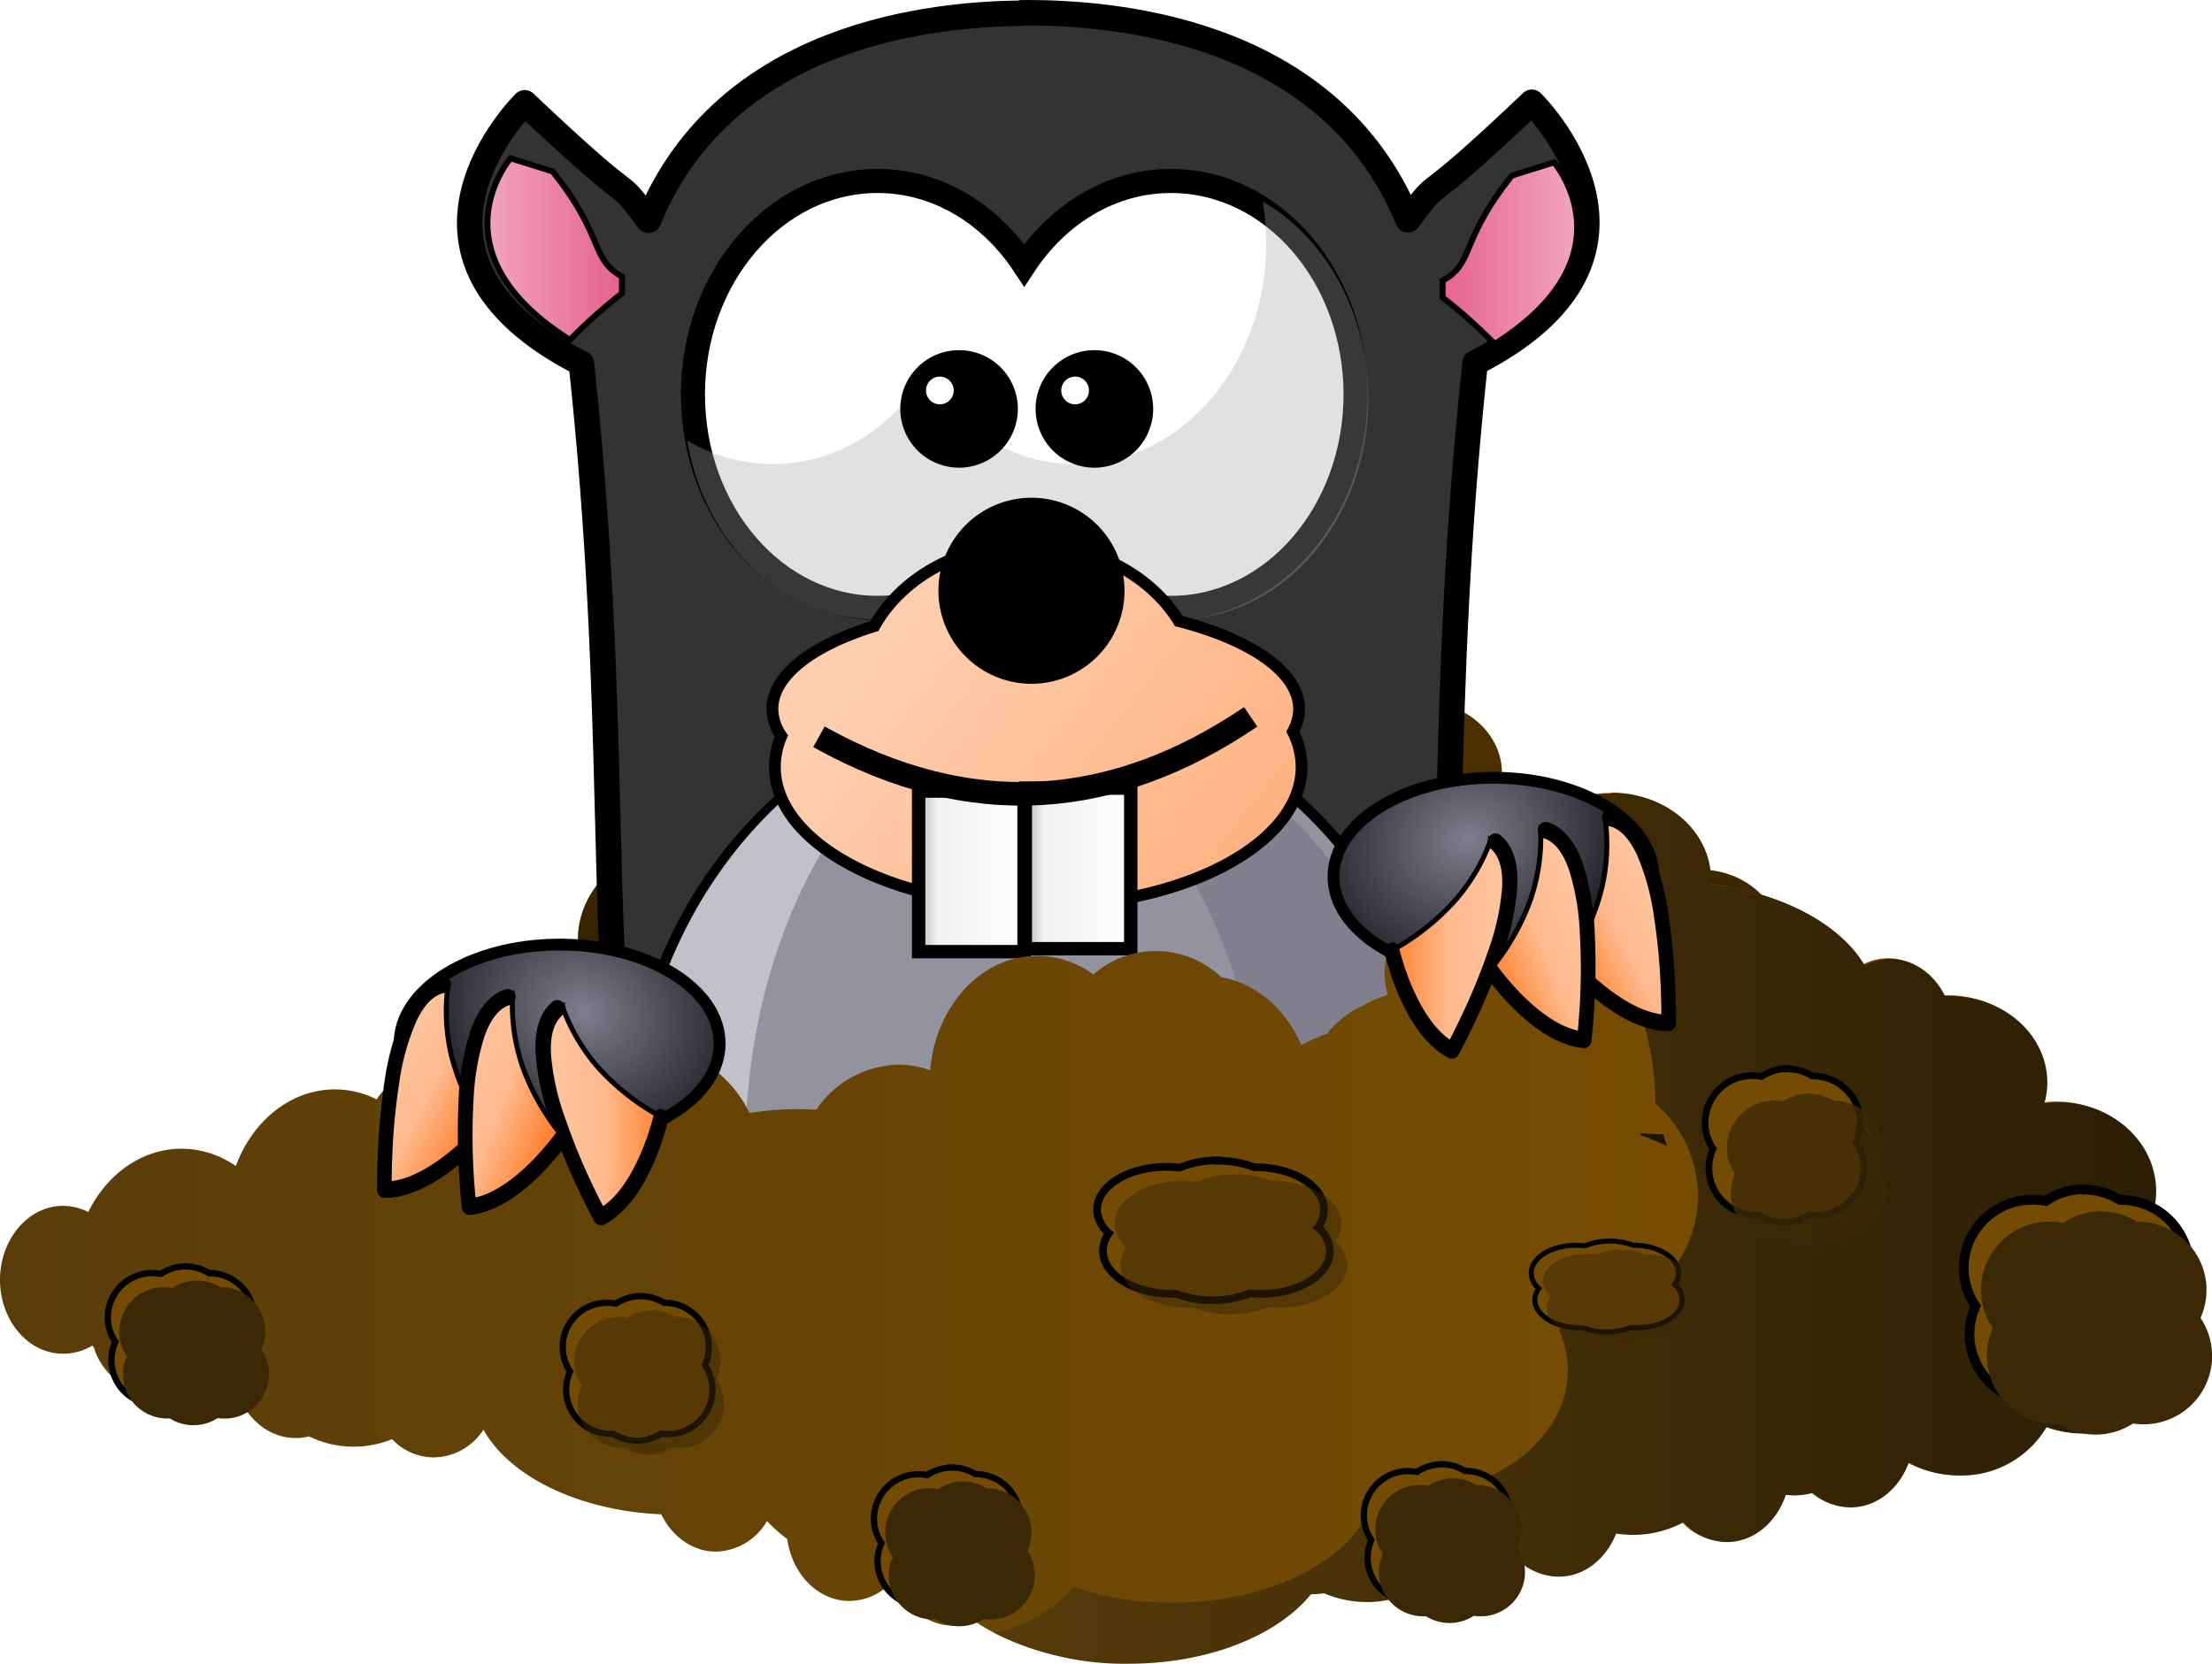 <svg xmlns="http://www.w3.org/2000/svg" xmlns:xlink="http://www.w3.org/1999/xlink" viewBox="0 0 375.18 282.22"><defs><linearGradient id="a" x1="467.34" y1="-410.84" x2="467.34" y2="-300.53" gradientTransform="matrix(1, 0, 0, -1, -288.72, -170.52)" gradientUnits="userSpaceOnUse"><stop offset="0"/><stop offset="1" stop-color="#4b3000"/></linearGradient><filter id="b" name="filter3232"><feGaussianBlur result="feGaussianBlur3234" stdDeviation="1.69"/></filter><linearGradient id="c" x1="350.31" y1="765.28" x2="368.29" y2="765.28" gradientTransform="matrix(1.34, 0, 0, -1.34, -388.56, 1071.02)" gradientUnits="userSpaceOnUse"><stop offset="0" stop-color="#f1aac2"/><stop offset="1" stop-color="#e5638f"/></linearGradient><linearGradient id="d" x1="185.05" y1="765.28" x2="203.02" y2="765.28" gradientTransform="translate(516.74 1071.73) rotate(180) scale(1.34)" xlink:href="#c"/><linearGradient id="e" x1="400.87" y1="702.76" x2="442.84" y2="670.05" gradientTransform="matrix(1.34, 0, 0, -1.34, -386.31, 1053)" gradientUnits="userSpaceOnUse"><stop offset="0" stop-color="#ffceae"/><stop offset="1" stop-color="#ffb280"/></linearGradient><linearGradient id="f" x1="404.1" y1="686.69" x2="419.69" y2="686.69" gradientTransform="matrix(1.34, 0, 0, -1.34, -388.56, 1070.26)" gradientUnits="userSpaceOnUse"><stop offset="0" stop-color="#8a8a8a"/><stop offset="0.29" stop-color="#f1f1f1"/><stop offset="1" stop-color="#fff"/></linearGradient><linearGradient id="g" x1="417.57" y1="687.06" x2="433.16" y2="687.06" xlink:href="#f"/><linearGradient id="h" x1="288.72" y1="-379.61" x2="659.88" y2="-379.61" gradientTransform="matrix(1, 0, 0, -1, -288.72, -170.52)" gradientUnits="userSpaceOnUse"><stop offset="0" stop-color="#593d09"/><stop offset="1" stop-color="#7f5200"/></linearGradient><linearGradient id="i" x1="454.99" y1="-381.78" x2="657.93" y2="-381.78" gradientTransform="matrix(1, 0, 0, -1, -286.35, -172.6)" gradientUnits="userSpaceOnUse"><stop offset="0" stop-color="#563b09"/><stop offset="1" stop-color="#291d04"/></linearGradient><radialGradient id="j" cx="101.68" cy="1080.59" r="28.14" gradientTransform="matrix(-0.31, 0.85, 1, 0.37, -950.08, -313.84)" gradientUnits="userSpaceOnUse"><stop offset="0" stop-color="#7e7e8d"/><stop offset="1" stop-color="#18181b"/></radialGradient><linearGradient id="k" x1="720.74" y1="436.96" x2="741" y2="436.96" gradientTransform="matrix(1, 0, 0, -1, -628.35, 626.37)" gradientUnits="userSpaceOnUse"><stop offset="0" stop-color="#ffc6a1"/><stop offset="0.5" stop-color="#ffba8d"/><stop offset="1" stop-color="#ff7f2c"/></linearGradient><linearGradient id="l" x1="781.39" y1="506.52" x2="801.65" y2="506.52" gradientTransform="matrix(0.89, 0.46, 0.46, -0.89, -862.17, 268.36)" xlink:href="#k"/><linearGradient id="m" x1="771.89" y1="490.11" x2="792.15" y2="490.11" gradientTransform="matrix(0.93, 0.37, 0.37, -0.93, -821.92, 350.26)" xlink:href="#k"/><radialGradient id="n" cx="185.67" cy="884.98" r="28.14" gradientTransform="matrix(0.31, 0.85, -1, 0.37, 1076.31, -342.14)" xlink:href="#j"/><linearGradient id="o" x1="498.74" y1="436.96" x2="519" y2="436.96" gradientTransform="translate(754.58 598.07) rotate(180)" xlink:href="#k"/><linearGradient id="p" x1="584.75" y1="403.49" x2="605.01" y2="403.49" gradientTransform="translate(988.4 240.06) rotate(152.35)" xlink:href="#k"/><linearGradient id="q" x1="566.09" y1="406.86" x2="586.35" y2="406.86" gradientTransform="translate(948.15 321.96) rotate(157.98)" xlink:href="#k"/></defs><title>mole_and_dirt</title><path d="M128.64,150.59a13,13,0,0,1,6.85,2h.17a13,13,0,0,1,13,12.35c0,.23,0,.45,0,.68a13,13,0,0,1-1.14,5.29,12.91,12.91,0,0,1,2.2,7.23c0,.23,0,.46,0,.68a13,13,0,0,1-13,12.35,13.43,13.43,0,0,1-2-.15,13.09,13.09,0,0,1-14,.13c-.25,0-.51,0-.77,0a13,13,0,0,1-13-13,12.91,12.91,0,0,1,1.15-5.31,12.83,12.83,0,0,1-2.21-7.21,13,13,0,0,1,13-13,13.36,13.36,0,0,1,2.55.25,12.94,12.94,0,0,1,7.26-2.21Z" transform="translate(0 -0.76)" style="fill:#734b02;stroke:#000;stroke-width:1.847px"/><path d="M241.06,119.79a14.77,14.77,0,0,0-8.81,2.81,15.15,15.15,0,0,0-6.5-1.44c-7.59,0-13.75,5.47-13.75,12.19a10.87,10.87,0,0,0,.69,3.78,12.41,12.41,0,0,0-1.47,1.78,19.47,19.47,0,0,0-12.44-4.25c-7.3,0-13.54,3.63-16,8.72a13.11,13.11,0,0,0-5.69-1.34,13.67,13.67,0,0,0-8.81,3.31,13.42,13.42,0,0,0-7.87-2.62,14.19,14.19,0,0,0-11,5.59,21.31,21.31,0,0,0-5.12-.59,19.91,19.91,0,0,0-11.38,3.4,19.72,19.72,0,0,0-15.9-7.56c-10.48,0-19,7.42-19,16.59a14.89,14.89,0,0,0,1.37,6.19,19.24,19.24,0,0,1-2.81-.81,18.24,18.24,0,0,1-16.34,10.62c-.29,0-.57,0-.85,0-1.55,9.41-10.39,16.63-21.09,16.63a22.68,22.68,0,0,1-5.06-.6c-1.44,2.77-4.5,5.09-8.5,6.57a18.13,18.13,0,0,1-9.72,5.53A13.06,13.06,0,0,0,40,205.35,13.3,13.3,0,0,0,47.47,203c1.07,4.34,4.48,7.5,8.53,7.5,4.9,0,8.88-4.66,8.88-10.41a12.12,12.12,0,0,0-.5-3.44,14.78,14.78,0,0,0,8.71-6,14.68,14.68,0,0,0,2.63,1c.17.28.36.56.56.84a7.22,7.22,0,0,0-.81,0c-4.9,0-8.84,4.63-8.84,10.37s3.94,10.41,8.84,10.41a8.49,8.49,0,0,0,7-3.94c3.65,6.57,13.34,11.38,25,11.91a8.79,8.79,0,0,0,7.72,5.25,8.51,8.51,0,0,0,7.15-4.31,21.78,21.78,0,0,0,2.88,2.56c.69,4.94,4.34,8.69,8.75,8.69a8.18,8.18,0,0,0,6.15-2.94l.25,0c1.34,3.76,4.5,6.41,8.19,6.41a7.75,7.75,0,0,0,3-.63c5.26,3.6,12.88,5.88,21.35,5.88,11.22,0,20.9-4,25.62-9.79.64,0,1.31-.07,1.94-.12a14.66,14.66,0,0,0,5.81,1.22A13.84,13.84,0,0,0,219,225.79c.34-.27.65-.54,1-.81a15.87,15.87,0,0,0,2.31.21,14.93,14.93,0,0,0,3.44-.4,8.76,8.76,0,0,0,7.72,5.22c3.58,0,6.66-2.49,8.06-6.07a15.1,15.1,0,0,0,9.5-1.59,8.18,8.18,0,0,0,6.06,2.78c3.77,0,7-2.74,8.28-6.62a10,10,0,0,0,1.1.06,11.44,11.44,0,0,0,2.75-.34,8,8,0,0,0,5.28,2c3.66,0,6.8-2.58,8.16-6.28a14.76,14.76,0,0,0,7.15,1.81A13.94,13.94,0,0,0,302,209a15.08,15.08,0,0,0,5.16.9c7.59,0,13.72-5.61,13.72-12.53a11.55,11.55,0,0,0-.25-2.37,11.69,11.69,0,0,0,1.65-6,12.16,12.16,0,0,0-5.37-9.91,11.73,11.73,0,0,0,.5-3.31c0-6.92-6.16-12.53-13.75-12.53a15.87,15.87,0,0,0-2,.15,11,11,0,0,0,.41-2.93c0-6.73-6.16-12.19-13.75-12.19-.22,0-.41,0-.63,0a8.74,8.74,0,0,0-7.72-5.19,7.65,7.65,0,0,0-3.59.91c-3.41-5.83-11.63-10.24-21.69-11.41,0-.22.06-.46.06-.69,0-6.72-6.15-12.15-13.75-12.15Zm34.63,45.37a11.67,11.67,0,0,0,2,3c-.76-.1-1.53-.18-2.31-.25a10.8,10.8,0,0,0,.28-2.56Zm-30.35,2.44c1,.09,2.08.14,3.13.16a10.68,10.68,0,0,0,.56,1.68,35,35,0,0,0-3.78-1.53l.09-.31Z" transform="translate(0 -0.76)" style="fill:url(#a)"/><path d="M131.93,154.75a13,13,0,0,1,6.85,2H139a13,13,0,0,1,13,12.35c0,.23,0,.45,0,.68a13,13,0,0,1-1.13,5.29,13,13,0,0,1,2.19,7.23c0,.23,0,.46,0,.68a13,13,0,0,1-13,12.35,13.43,13.43,0,0,1-2-.15,13.09,13.09,0,0,1-14.05.13c-.25,0-.51,0-.77,0a13,13,0,0,1-13-13,12.91,12.91,0,0,1,1.15-5.31,12.83,12.83,0,0,1-2.21-7.21,13,13,0,0,1,13.05-13,13.47,13.47,0,0,1,2.56.25,12.88,12.88,0,0,1,7.25-2.21Z" transform="translate(0 -0.76)" style="fill:#3b2906"/><path d="M174.09,2.93c-.24,0-.57,0-.84,0V3c-14.62.17-50.18,3.26-63.26,35.13-6.52-8.66,0,0-21-19.93,0,0-26.38,25.84,9.61,44.2,12.51,116-13,160.56,61,159,4.22-.09,8.85,0,13.64.09h.13l2.18,0v-.09c4.81-.11,9.43-.17,13.65-.08,74,1.59,48.53-43,61-159,36-18.36,9.62-44.21,9.62-44.21-21,20-14.52,11.28-21,19.94C225.3,5.16,187.7,2.92,174.09,2.92Z" transform="translate(0 -0.76)" style="fill:#333;stroke:#000;stroke-linecap:round;stroke-linejoin:round;stroke-width:4.325px"/><path d="M245.77,196.17c0,42.53-31.2,77-69.69,77s-69.68-34.47-69.68-77,31.2-77,69.68-77S245.77,153.64,245.77,196.17Z" transform="translate(0 -0.76)" style="fill:#93939f;stroke:#000;stroke-linecap:round;stroke-linejoin:round;stroke-width:1.845px"/><path d="M175.05,120.06c37.42,1.33,67.41,35.26,67.41,76.95,0,39.34-26.69,71.75-61.16,76.4,24-6.72,42.23-38.12,42.23-75.86,0-41-21.4-74.46-48.48-77Z" transform="translate(0 -0.76)" style="fill:#7f7f8d"/><path d="M174.86,118.92c-37.42,1.33-67.41,35.26-67.41,77,0,39.34,26.69,71.75,61.16,76.4-24.05-6.72-42.23-38.12-42.23-75.86,0-40.95,21.4-74.46,48.48-77Z" transform="translate(0 -0.76)" style="fill:#c1c1c8"/><path d="M148.84,31.46c-17.28,0-31.31,16.22-31.31,36.21s14,36.21,31.31,36.21c10.15,0,19.16-5.61,24.88-14.29,5.71,8.69,14.74,14.29,24.9,14.29,17.27,0,31.3-16.22,31.3-36.21s-14-36.21-31.3-36.21c-10.16,0-19.19,5.61-24.9,14.29C168,37.07,159,31.46,148.84,31.46Z" transform="translate(0 -0.76)" style="fill:#fff;stroke:#000;stroke-linecap:round;stroke-width:4.083px"/><g style="opacity:0.337;isolation:isolate;filter:url(#b)"><path d="M214.19,35a43.74,43.74,0,0,1,.57,7.11c0,20.64-14.47,37.38-32.3,37.38-10.5,0-19.85-5.78-25.76-14.75-5.9,9-15.18,14.75-25.66,14.75a28.72,28.72,0,0,1-14.49-4c2.88,17.25,16,30.31,31.74,30.31,10.49,0,19.8-5.83,25.71-14.79,5.91,9,15.22,14.79,25.71,14.79,17.84,0,32.35-16.78,32.35-37.42,0-14.63-7.28-27.28-17.87-33.43Z" transform="translate(0 -0.76)" style="fill:#a5a5a5"/></g><path d="M171.74,70.12a9.07,9.07,0,1,1-9.07-9.06A9.06,9.06,0,0,1,171.74,70.12Z" transform="translate(0 -0.76)" style="stroke:#000;stroke-linecap:round;stroke-width:1.795px"/><path d="M161.76,67a2.35,2.35,0,1,1-2.36-2.35A2.36,2.36,0,0,1,161.76,67Z" transform="translate(0 -0.76)" style="fill:#fff"/><path d="M194.69,70.12a9.07,9.07,0,1,1-9.06-9.06A9.06,9.06,0,0,1,194.69,70.12Z" transform="translate(0 -0.76)" style="stroke:#000;stroke-linecap:round;stroke-width:1.795px"/><path d="M184.7,67a2.35,2.35,0,1,1-2.34-2.35A2.35,2.35,0,0,1,184.7,67Z" transform="translate(0 -0.76)" style="fill:#fff"/><path d="M86.59,27.61S72.94,43.42,96.66,58.42a84.9,84.9,0,0,1,8.83-7.89V47.67c-5.42-3-2.92-6.83-11.77-17.83Z" transform="translate(0 -0.76)" style="stroke:#000;fill:url(#c)"/><path d="M263.59,28.31s13.64,15.82-10.07,30.81a85,85,0,0,0-8.84-7.89V48.37c5.43-2.95,2.92-6.83,11.77-17.83Z" transform="translate(0 -0.76)" style="stroke:#000;fill:url(#d)"/><path d="M166,122.31c37.43,1.33,67.42,35.26,67.42,76.95,0,39.34-26.7,71.76-61.16,76.4,24.05-6.71,42.23-38.12,42.23-75.86,0-41-21.41-74.45-48.49-77Z" transform="translate(0 -0.76)" style="fill:#7f7f8d"/><path d="M174.38,93.08c-11.55,0-21.5,5.7-26.07,13.89-10.53,3.26-17.3,8.36-17.3,14.08a8.27,8.27,0,0,0,1.52,4.58,13.15,13.15,0,0,0-1.1,5.25c0,13.05,20,23.61,44.67,23.61s44.66-10.56,44.66-23.61a13.36,13.36,0,0,0-1.47-6,7.93,7.93,0,0,0,1.05-3.82c0-6.26-8.12-11.77-20.4-14.94C195.18,98.37,185.52,93.08,174.38,93.08Z" transform="translate(0 -0.76)" style="stroke:#000;stroke-width:2px;fill:url(#e)"/><path d="M190.73,101A15.78,15.78,0,1,1,175,85.2,15.77,15.77,0,0,1,190.73,101Z" transform="translate(0 -0.76)"/><rect x="155.81" y="134.2" width="17.88" height="27.24" style="stroke:#000;stroke-width:2.267px;fill:url(#f)"/><rect x="173.91" y="133.7" width="17.88" height="27.24" style="stroke:#000;stroke-width:2.267px;fill:url(#g)"/><path d="M138.9,125.75c26,14.5,50.27,12.16,73.23-3.38" transform="translate(0 -0.76)" style="fill:none;stroke:#000;stroke-width:4px"/><path d="M273.22,135.29a17.84,17.84,0,0,0-10.63,3.4,18.25,18.25,0,0,0-7.84-1.75c-9.15,0-16.56,6.59-16.56,14.69a13.11,13.11,0,0,0,.81,4.56,13.69,13.69,0,0,0-4.16,9.69,13.12,13.12,0,0,0,.54,3.66,17,17,0,0,0-4.13,1.78,16.2,16.2,0,0,0-6.16,4.78v0a38.72,38.72,0,0,0-4.37,1.94c-2.62-6.06-7.62-10.46-13.56-11.5a16.14,16.14,0,0,0-21.72-.47,16.19,16.19,0,0,0-9.5-3.16c-9.51,0-17.3,8.54-18.16,19.41a16,16,0,0,0-5.34-.94,17.29,17.29,0,0,0-14,7.63c-.93,0-1.87-.1-2.81-.1a54.42,54.42,0,0,0-8.5.66c-3.16-6.4-9.06-10.72-15.82-10.72-7.67,0-14.23,5.55-16.93,13.41-2.87-7.4-9.21-12.56-16.6-12.56a17.25,17.25,0,0,0-13.9,7.56,15.84,15.84,0,0,0-7.07-1.69c-7.53,0-14,5.36-16.81,13a16.18,16.18,0,0,0-9.19-2.94c-6.77,0-12.69,4.33-15.84,10.75a9.5,9.5,0,0,0-4.31-1.06C4.78,205.35,0,211,0,217.88s4.78,12.53,10.69,12.53a9.57,9.57,0,0,0,5-1.4c.06.11.15.2.22.31A11.2,11.2,0,0,0,24.22,237a15.78,15.78,0,0,0,15.62-1.35c1.29,5.23,5.41,9.06,10.29,9.06a9.13,9.13,0,0,0,2.28-.28,17.25,17.25,0,0,0,14.09.47A9.8,9.8,0,0,0,73.59,248,10.2,10.2,0,0,0,82,243.29c4.4,7.92,16.11,13.74,30.16,14.37,1.84,3.77,5.3,6.32,9.28,6.32a10.28,10.28,0,0,0,8.65-5.19,25,25,0,0,0,3.44,3.06c.83,6,5.24,10.5,10.56,10.5a9.89,9.89,0,0,0,7.44-3.53l.28,0c1.61,4.53,5.42,7.72,9.88,7.72a9.38,9.38,0,0,0,3.65-.75c6.34,4.34,15.52,7.06,25.72,7.06,13.53,0,25.22-4.79,30.91-11.78.77,0,1.55-.09,2.31-.16a17.75,17.75,0,0,0,7,1.47,16.64,16.64,0,0,0,15.31-9.34c.42-.32.81-.63,1.19-1a16.71,16.71,0,0,0,6.94-.25c1.84,3.77,5.31,6.31,9.28,6.31,4.32,0,8-3,9.72-7.31a18.88,18.88,0,0,0,2.84.22,18.16,18.16,0,0,0,8.63-2.16,9.86,9.86,0,0,0,7.31,3.38c4.54,0,8.42-3.33,10-8,.45,0,.89.09,1.34.09a12.78,12.78,0,0,0,3.28-.44,9.65,9.65,0,0,0,6.38,2.47c4.41,0,8.21-3.13,9.84-7.59a17.8,17.8,0,0,0,8.63,2.19,16.78,16.78,0,0,0,14.75-8.22,18.11,18.11,0,0,0,6.22,1.09c9.15,0,16.56-6.75,16.56-15.09a13.73,13.73,0,0,0-.31-2.88,14,14,0,0,0,2-7.18,14.64,14.64,0,0,0-6.47-11.94,14,14,0,0,0,.59-4c0-8.34-7.44-15.1-16.59-15.1a18.63,18.63,0,0,0-2.38.19,12.92,12.92,0,0,0,.5-3.53c0-8.11-7.41-14.69-16.56-14.69l-.78,0c-1.85-3.75-5.32-6.28-9.28-6.28a9.3,9.3,0,0,0-4.35,1.1c-4.1-7-14-12.34-26.12-13.75,0-.27.06-.54.06-.82,0-8.1-7.41-14.65-16.56-14.65ZM314.94,190a14.43,14.43,0,0,0,2.47,3.62c-.92-.12-1.87-.21-2.82-.28a12.68,12.68,0,0,0,.35-3.09Zm-36.56,3c1.22.11,2.48.17,3.75.19a13.08,13.08,0,0,0,.68,2,41.69,41.69,0,0,0-4.56-1.84C278.29,193.19,278.34,193.07,278.38,192.94Z" transform="translate(0 -0.76)" style="fill:url(#h)"/><path d="M273.64,135.39a17.79,17.79,0,0,0-10.62,3.4,18.15,18.15,0,0,0-11.88-1.28,103.57,103.57,0,0,1,8.22,6.94c11.3,1.24,20.06,10.26,20.06,21.22a20.44,20.44,0,0,1-1.18,6.84A49.45,49.45,0,0,1,280.77,188V188A20.71,20.71,0,0,1,288,203.64c0,11.7-10,21.23-22.41,21.4-.38.44-.77.88-1.16,1.31a16.6,16.6,0,0,1,1.5,6.85c0,11.81-12.82,21.37-28.65,21.37a38,38,0,0,1-4.16-.22c-2.43,10.35-16.84,18.29-34.25,18.29A52,52,0,0,1,182.11,270a24.4,24.4,0,0,1-13.47,7.72A48.51,48.51,0,0,0,191.45,283c13.53,0,25.22-4.79,30.91-11.78.78,0,1.55-.09,2.31-.16a17.75,17.75,0,0,0,7,1.47A16.65,16.65,0,0,0,247,263.17c.41-.32.8-.64,1.18-1a16.71,16.71,0,0,0,6.94-.25c1.85,3.77,5.31,6.31,9.28,6.31,4.32,0,8-3,9.72-7.31a19,19,0,0,0,2.85.22,18.09,18.09,0,0,0,8.62-2.16,9.86,9.86,0,0,0,7.31,3.38c4.54,0,8.42-3.33,10-8,.45,0,.89.09,1.35.09a12.84,12.84,0,0,0,3.28-.44,9.6,9.6,0,0,0,6.37,2.47c4.41,0,8.21-3.13,9.85-7.59a17.76,17.76,0,0,0,8.62,2.18,16.78,16.78,0,0,0,14.75-8.21,18.19,18.19,0,0,0,6.22,1.09c9.15,0,16.56-6.76,16.56-15.09a13.73,13.73,0,0,0-.31-2.88,14,14,0,0,0,2-7.19,14.61,14.61,0,0,0-6.47-11.93,14,14,0,0,0,.59-4c0-8.34-7.44-15.1-16.59-15.1a18.33,18.33,0,0,0-2.37.19,13,13,0,0,0,.5-3.53c0-8.11-7.41-14.69-16.57-14.69l-.78,0c-1.85-3.75-5.32-6.28-9.28-6.28a9.37,9.37,0,0,0-4.34,1.09c-4.11-7-14-12.33-26.13-13.75,0-.27.06-.53.06-.81,0-8.1-7.41-14.65-16.56-14.65Zm41.72,54.68a14.57,14.57,0,0,0,2.47,3.63c-.92-.12-1.87-.21-2.81-.28a13.27,13.27,0,0,0,.34-3.1Z" transform="translate(0 -0.76)" style="fill:url(#i)"/><path d="M161.42,249.7a7.5,7.5,0,0,1,4,1.13h.1A7.52,7.52,0,0,1,173,258c0,.13,0,.26,0,.39a7.63,7.63,0,0,1-.65,3.06,7.43,7.43,0,0,1,1.26,4.17c0,.13,0,.26,0,.39a7.52,7.52,0,0,1-7.52,7.13,7.36,7.36,0,0,1-1.16-.09,7.56,7.56,0,0,1-8.11.08h-.45a7.53,7.53,0,0,1-7.53-7.52,7.44,7.44,0,0,1,.67-3.06,7.39,7.39,0,0,1-1.28-4.17,7.53,7.53,0,0,1,7.53-7.52,7.21,7.21,0,0,1,1.48.15,7.43,7.43,0,0,1,4.19-1.28Z" transform="translate(0 -0.76)" style="fill:#734b02;stroke:#000;stroke-width:1.066px"/><path d="M163.32,252.1a7.5,7.5,0,0,1,4,1.13h.1a7.52,7.52,0,0,1,7.52,7.13c0,.13,0,.26,0,.39a7.63,7.63,0,0,1-.65,3.06A7.43,7.43,0,0,1,175.5,268c0,.13,0,.26,0,.39A7.52,7.52,0,0,1,168,275.5a7.36,7.36,0,0,1-1.16-.09,7.51,7.51,0,0,1-8.11.08h-.45a7.53,7.53,0,0,1-7.53-7.52,7.44,7.44,0,0,1,.67-3.06,7.39,7.39,0,0,1-1.28-4.17,7.53,7.53,0,0,1,7.53-7.52,7.21,7.21,0,0,1,1.48.15,7.43,7.43,0,0,1,4.19-1.28Z" transform="translate(0 -0.76)" style="fill:#3b2906"/><path d="M244.52,249.16a7.5,7.5,0,0,1,3.95,1.13h.1a7.52,7.52,0,0,1,7.52,7.13c0,.13,0,.26,0,.39a7.54,7.54,0,0,1-.65,3.05A7.49,7.49,0,0,1,256.7,265c0,.13,0,.26,0,.39a7.52,7.52,0,0,1-7.52,7.13,7.36,7.36,0,0,1-1.16-.09,7.56,7.56,0,0,1-8.11.08h-.45A7.49,7.49,0,0,1,232.6,262a7.41,7.41,0,0,1-1.28-4.16,7.53,7.53,0,0,1,7.53-7.52,8,8,0,0,1,1.48.14,7.5,7.5,0,0,1,4.19-1.27Z" transform="translate(0 -0.76)" style="fill:#734b02;stroke:#000;stroke-width:1.066px"/><path d="M246.42,251.56a7.5,7.5,0,0,1,4,1.13h.1a7.52,7.52,0,0,1,7.52,7.13c0,.13,0,.26,0,.39a7.54,7.54,0,0,1-.65,3.05,7.49,7.49,0,0,1,1.26,4.18c0,.13,0,.26,0,.39a7.52,7.52,0,0,1-7.52,7.13,7.36,7.36,0,0,1-1.16-.09,7.56,7.56,0,0,1-8.11.08h-.45a7.49,7.49,0,0,1-6.86-10.59,7.34,7.34,0,0,1-1.28-4.16,7.53,7.53,0,0,1,7.53-7.52,8,8,0,0,1,1.48.14,7.5,7.5,0,0,1,4.19-1.27Z" transform="translate(0 -0.76)" style="fill:#3b2906"/><path d="M353.45,202.57a11.53,11.53,0,0,1,6.1,1.75h.16a11.61,11.61,0,0,1,11.6,11c0,.2,0,.4,0,.6a11.56,11.56,0,0,1-1,4.71,11.56,11.56,0,0,1,1.95,6.44c0,.2,0,.41,0,.6a11.61,11.61,0,0,1-11.6,11,11.82,11.82,0,0,1-1.8-.14,11.66,11.66,0,0,1-12.51.12l-.69,0a11.59,11.59,0,0,1-10.59-16.34,11.41,11.41,0,0,1-2-6.42,11.61,11.61,0,0,1,11.62-11.6,11.45,11.45,0,0,1,2.28.22,11.56,11.56,0,0,1,6.46-2Z" transform="translate(0 -0.76)" style="fill:#734b02;stroke:#000;stroke-width:1.645px"/><path d="M356.38,206.27a11.53,11.53,0,0,1,6.1,1.75h.16a11.61,11.61,0,0,1,11.6,11c0,.2,0,.4,0,.6a11.65,11.65,0,0,1-1,4.72,11.54,11.54,0,0,1,1.95,6.44c0,.2,0,.4,0,.6a11.61,11.61,0,0,1-11.6,11,11.92,11.92,0,0,1-1.8-.14,11.61,11.61,0,0,1-12.51.12c-.23,0-.45,0-.68,0A11.61,11.61,0,0,1,337,230.78a11.32,11.32,0,0,1,1-4.73,11.45,11.45,0,0,1-2-6.43A11.61,11.61,0,0,1,347.64,208a11.37,11.37,0,0,1,2.28.23,11.49,11.49,0,0,1,6.46-2Z" transform="translate(0 -0.76)" style="fill:#3b2906"/><path d="M303.21,182.1a7.89,7.89,0,0,1,4.19,1.2h.11a8,8,0,0,1,8,7.56c0,.14,0,.27,0,.41a7.94,7.94,0,0,1-.69,3.24,7.93,7.93,0,0,1,1.34,4.43c0,.14,0,.28,0,.41a8,8,0,0,1-8,7.56,8.32,8.32,0,0,1-1.24-.09,8,8,0,0,1-8.6.08h-.47a8,8,0,0,1-8-8,7.84,7.84,0,0,1,.71-3.25,7.9,7.9,0,0,1-1.35-4.42,8,8,0,0,1,8-8,8.12,8.12,0,0,1,1.57.15,7.94,7.94,0,0,1,4.44-1.35Z" transform="translate(0 -0.76)" style="fill:#734b02;stroke:#000;stroke-width:1.131px"/><path d="M306.9,186.32a8,8,0,0,1,4.19,1.2h.11a8,8,0,0,1,8,7.56c0,.14,0,.28,0,.41a7.94,7.94,0,0,1-.69,3.24,7.93,7.93,0,0,1,1.34,4.43c0,.14,0,.28,0,.41a8,8,0,0,1-8,7.57,8.52,8.52,0,0,1-1.24-.1,8,8,0,0,1-8.6.08l-.47,0a8,8,0,0,1-7.28-11.23,7.85,7.85,0,0,1-1.35-4.42,8,8,0,0,1,8-8,8.12,8.12,0,0,1,1.57.15,7.94,7.94,0,0,1,4.44-1.35Z" transform="translate(0 -0.76)" style="fill:#3b2906;opacity:0.802;isolation:isolate"/><path d="M31.49,215.61a7.5,7.5,0,0,1,3.95,1.13h.1a7.52,7.52,0,0,1,7.52,7.13c0,.13,0,.26,0,.39a7.54,7.54,0,0,1-.65,3.05,7.49,7.49,0,0,1,1.26,4.18c0,.13,0,.26,0,.39A7.52,7.52,0,0,1,36.15,239a7.36,7.36,0,0,1-1.16-.09,7.56,7.56,0,0,1-8.11.08h-.45a7.49,7.49,0,0,1-6.86-10.59,7.34,7.34,0,0,1-1.28-4.16,7.53,7.53,0,0,1,7.53-7.52,8,8,0,0,1,1.48.14,7.5,7.5,0,0,1,4.19-1.27Z" transform="translate(0 -0.76)" style="fill:#734b02;stroke:#000;stroke-width:1.066px"/><path d="M33.39,218a7.5,7.5,0,0,1,4,1.13h.1A7.52,7.52,0,0,1,45,226.27c0,.13,0,.26,0,.39a7.47,7.47,0,0,1-.66,3.06,7.36,7.36,0,0,1,1.27,4.17c0,.13,0,.26,0,.39a7.52,7.52,0,0,1-7.52,7.13,7.36,7.36,0,0,1-1.16-.09,7.56,7.56,0,0,1-8.11.08h-.45a7.53,7.53,0,0,1-7.53-7.52,7.44,7.44,0,0,1,.67-3.06,7.39,7.39,0,0,1-1.28-4.17,7.53,7.53,0,0,1,7.53-7.52,7.21,7.21,0,0,1,1.48.15A7.43,7.43,0,0,1,33.39,218Z" transform="translate(0 -0.76)" style="fill:#3b2906"/><path d="M108.65,220.64a7.5,7.5,0,0,1,3.95,1.13h.1a7.52,7.52,0,0,1,7.52,7.13c0,.13,0,.26,0,.39a7.63,7.63,0,0,1-.65,3.06,7.43,7.43,0,0,1,1.26,4.17c0,.13,0,.26,0,.39a7.52,7.52,0,0,1-7.52,7.13,7.36,7.36,0,0,1-1.16-.09A7.51,7.51,0,0,1,104,244h-.45a7.53,7.53,0,0,1-7.53-7.52,7.44,7.44,0,0,1,.67-3.06A7.5,7.5,0,0,1,103,221.77a7.21,7.21,0,0,1,1.48.15,7.43,7.43,0,0,1,4.19-1.28Z" transform="translate(0 -0.76)" style="fill:#734b02;stroke:#000;stroke-width:1.066px"/><path d="M110.55,223a7.5,7.5,0,0,1,4,1.13h.1a7.52,7.52,0,0,1,7.52,7.13c0,.13,0,.26,0,.39a7.63,7.63,0,0,1-.65,3.06,7.43,7.43,0,0,1,1.26,4.17c0,.13,0,.26,0,.39a7.52,7.52,0,0,1-7.52,7.13,7.36,7.36,0,0,1-1.16-.09,7.51,7.51,0,0,1-8.11.08h-.45A7.53,7.53,0,0,1,98,238.92a7.44,7.44,0,0,1,.67-3.06,7.45,7.45,0,0,1-1.28-4.17,7.53,7.53,0,0,1,7.53-7.52,7.21,7.21,0,0,1,1.48.15,7.43,7.43,0,0,1,4.19-1.28Z" transform="translate(0 -0.76)" style="fill:#3b2906;fill-opacity:0.507"/><path d="M273,211.3a11.25,11.25,0,0,1,4,.71h.1c4.06,0,7.38,2,7.59,4.48v.24a3.37,3.37,0,0,1-.66,1.92,3.59,3.59,0,0,1,1.27,2.62,1.92,1.92,0,0,1,0,.24c-.2,2.49-3.52,4.47-7.58,4.47-.4,0-.79,0-1.17,0a11.75,11.75,0,0,1-8.18,0h-.45c-4.19,0-7.59-2.11-7.59-4.71a3.32,3.32,0,0,1,.67-1.93,3.56,3.56,0,0,1-1.29-2.61c0-2.6,3.41-4.72,7.6-4.72a12.16,12.16,0,0,1,1.49.1,10.87,10.87,0,0,1,4.22-.81Z" transform="translate(0 -0.76)" style="fill:#734b02;stroke:#000;stroke-width:0.848px"/><path d="M275,212.81a11.08,11.08,0,0,1,4,.71h.1c4.06,0,7.38,2,7.58,4.47a2.09,2.09,0,0,1,0,.25,3.25,3.25,0,0,1-.66,1.91,3.59,3.59,0,0,1,1.28,2.62V223c-.21,2.49-3.53,4.47-7.58,4.47a11.37,11.37,0,0,1-1.18-.06,11.58,11.58,0,0,1-8.17,0h-.45c-4.19,0-7.59-2.11-7.59-4.72a3.24,3.24,0,0,1,.67-1.92,3.58,3.58,0,0,1-1.29-2.61c0-2.61,3.4-4.72,7.59-4.72a12,12,0,0,1,1.49.09,11.13,11.13,0,0,1,4.22-.8Z" transform="translate(0 -0.76)" style="fill:#3b2906;fill-opacity:0.507"/><path d="M81.75,181.15a11.34,11.34,0,0,1,4,.71h.1c4,0,7.37,2,7.58,4.48v.24a3.3,3.3,0,0,1-.66,1.92A3.56,3.56,0,0,1,94,191.11a2.08,2.08,0,0,1,0,.25c-.2,2.49-3.52,4.47-7.58,4.47-.4,0-.79,0-1.17-.05a11.2,11.2,0,0,1-4.15.76,11.09,11.09,0,0,1-4-.72h-.45c-4.18,0-7.59-2.11-7.59-4.72a3.31,3.31,0,0,1,.67-1.92,3.57,3.57,0,0,1-1.28-2.61c0-2.61,3.4-4.72,7.59-4.72a12,12,0,0,1,1.49.09,11.1,11.1,0,0,1,4.22-.8Z" transform="translate(0 -0.76)" style="fill:#734b02;stroke:#000;stroke-width:0.848px"/><path d="M83.66,182.66a11.08,11.08,0,0,1,4,.71h.1c4.06,0,7.38,2,7.58,4.47a2.08,2.08,0,0,1,0,.25,3.25,3.25,0,0,1-.66,1.91A3.59,3.59,0,0,1,96,192.62a1.92,1.92,0,0,1,0,.24c-.2,2.5-3.53,4.48-7.58,4.48a11.51,11.51,0,0,1-1.18-.06,11.58,11.58,0,0,1-8.17.05h-.45c-4.19,0-7.59-2.11-7.59-4.72a3.22,3.22,0,0,1,.67-1.92,3.58,3.58,0,0,1-1.29-2.61c0-2.61,3.41-4.72,7.59-4.72a12,12,0,0,1,1.49.09,11,11,0,0,1,4.22-.8Z" transform="translate(0 -0.76)" style="fill:#3b2906;fill-opacity:0.507"/><path d="M206.58,197.67a17.13,17.13,0,0,1,6.14,1.1h.16c6.25,0,11.37,3,11.68,6.89,0,.12,0,.25,0,.37a5,5,0,0,1-1,2.95,5.52,5.52,0,0,1,2,4c0,.13,0,.25,0,.38-.32,3.84-5.43,6.89-11.68,6.89a17.83,17.83,0,0,1-1.81-.09,18,18,0,0,1-12.6.08h-.69c-6.45,0-11.7-3.26-11.7-7.27a5,5,0,0,1,1-3,5.53,5.53,0,0,1-2-4c0-4,5.25-7.26,11.7-7.26a17.33,17.33,0,0,1,2.3.14,16.92,16.92,0,0,1,6.5-1.24Z" transform="translate(0 -0.76)" style="fill:#734b02;stroke:#000;stroke-width:1.306px"/><path d="M209.53,200a17.09,17.09,0,0,1,6.14,1.1h.16c6.25,0,11.37,3,11.68,6.89,0,.12,0,.25,0,.37a5,5,0,0,1-1,3,5.52,5.52,0,0,1,2,4c0,.13,0,.25,0,.38-.31,3.84-5.43,6.89-11.68,6.89a17.83,17.83,0,0,1-1.81-.09,18,18,0,0,1-12.6.08h-.69c-6.45,0-11.7-3.26-11.7-7.27a5,5,0,0,1,1-3,5.53,5.53,0,0,1-2-4c0-4,5.25-7.26,11.7-7.26a17.33,17.33,0,0,1,2.3.14,16.92,16.92,0,0,1,6.5-1.24Z" transform="translate(0 -0.76)" style="fill:#3b2906;fill-opacity:0.507"/><path d="M122.06,177.77c0,9.27-12.15,16.78-27.14,16.78S67.78,187,67.78,177.77,79.93,161,94.92,161,122.06,168.51,122.06,177.77Z" transform="translate(0 -0.76)" style="stroke:#000;stroke-linecap:round;stroke-linejoin:round;stroke-width:2px;fill:url(#j)"/><path d="M101.59,182a40.3,40.3,0,0,0,10.58,8.25s-3,13.34-10.26,17c0,0-15-28.88-6.5-35.66A32.43,32.43,0,0,0,101.59,182Z" transform="translate(0 -0.76)" style="stroke:#000;stroke-width:0.839px;fill:url(#k)"/><path d="M95.32,171.26a1,1,0,0,1-.09,1.32h0c-1.71,1.36-2.33,3.78-2.2,6.94h0a40.88,40.88,0,0,0,2.29,10.64h0A105.81,105.81,0,0,0,100,201.71h0c.91,1.91,1.67,3.4,2.13,4.27h0c4.66-2.85,7.52-10.32,8.61-14h0c.39-1.28.56-2.07.56-2.07h0a.74.74,0,0,1,1-.54h0a1.13,1.13,0,0,1,.64,1.24h0c-.06.06-2.94,13.54-10.66,17.52h0a.9.9,0,0,1-1.15-.47h0a119,119,0,0,1-7.48-17.07h0a43.29,43.29,0,0,1-2.4-11.24h0c-.16-3.46.54-6.57,2.79-8.37h0a.85.85,0,0,1,.25-.13h0a.93.93,0,0,1,1,.41Z" transform="translate(0 -0.76)" style="stroke:#000;stroke-width:0.839px"/><path d="M76.63,180.08a40.21,40.21,0,0,0,5.55,12.21s-8.85,10.42-17,10.28c0,0,.12-32.54,10.8-34.6A32.43,32.43,0,0,0,76.63,180.08Z" transform="translate(0 -0.76)" style="stroke:#000;stroke-width:0.839px;fill:url(#l)"/><path d="M76.06,167.64a1,1,0,0,1-.69,1.13h0c-2.14.41-3.82,2.26-5.17,5.13h0a40.86,40.86,0,0,0-2.9,10.48h0a107.28,107.28,0,0,0-1.18,12.43h0c-.09,2.1-.1,3.78-.1,4.77h0c5.45-.37,11.45-5.65,14.12-8.41h0c.94-.95,1.47-1.57,1.47-1.58h0a.73.73,0,0,1,1.16,0h0a1.13,1.13,0,0,1,0,1.39h0c-.09,0-8.89,10.63-17.58,10.57h0a.9.9,0,0,1-.8-.95h0A118.94,118.94,0,0,1,65.68,184h0A43.15,43.15,0,0,1,68.77,173h0c1.47-3.14,3.53-5.57,6.35-6.12h0a.7.7,0,0,1,.29,0h0a.89.89,0,0,1,.65.8Z" transform="translate(0 -0.76)" style="stroke:#000;stroke-width:0.839px"/><path d="M88.74,182a40.12,40.12,0,0,0,6.71,11.61s-7.78,11.25-15.88,11.9c0,0-3.08-32.39,7.35-35.5A32.4,32.4,0,0,0,88.74,182Z" transform="translate(0 -0.76)" style="stroke:#000;stroke-width:0.839px;fill:url(#m)"/><path d="M87,169.64a1,1,0,0,1-.58,1.19h0c-2.09.62-3.58,2.62-4.64,5.6h0a41.27,41.27,0,0,0-1.87,10.72h0a107.06,107.06,0,0,0,0,12.49h0c.12,2.1.27,3.77.37,4.75h0c5.39-.89,10.84-6.74,13.23-9.75h0c.84-1,1.3-1.71,1.3-1.71h0a.74.74,0,0,1,1.16-.11h0a1.12,1.12,0,0,1,.12,1.38h0c-.08,0-7.79,11.45-16.45,12.24h0a.89.89,0,0,1-.89-.86h0A118.79,118.79,0,0,1,78.22,187h0a43.12,43.12,0,0,1,2-11.33h0c1.15-3.26,3-5.88,5.72-6.71h0a.68.68,0,0,1,.28,0h0a.91.91,0,0,1,.74.74Z" transform="translate(0 -0.76)" style="stroke:#000;stroke-width:0.839px"/><path d="M226.17,149.47c0,9.27,12.15,16.78,27.14,16.78s27.14-7.51,27.14-16.78S268.3,132.7,253.31,132.7,226.17,140.21,226.17,149.47Z" transform="translate(0 -0.76)" style="stroke:#000;stroke-linecap:round;stroke-linejoin:round;stroke-width:2px;fill:url(#n)"/><path d="M246.63,153.71A40.3,40.3,0,0,1,236.05,162s3,13.34,10.27,17c0,0,15-28.88,6.5-35.66A32.57,32.57,0,0,1,246.63,153.71Z" transform="translate(0 -0.76)" style="stroke:#000;stroke-width:0.839px;fill:url(#o)"/><path d="M252.91,143a1,1,0,0,0,.09,1.32h0c1.7,1.36,2.33,3.78,2.2,6.94h0a40.88,40.88,0,0,1-2.29,10.64h0a104.55,104.55,0,0,1-4.73,11.55h0c-.9,1.91-1.66,3.4-2.12,4.27h0c-4.66-2.85-7.52-10.32-8.61-14h0c-.39-1.28-.57-2.07-.56-2.07h0a.74.74,0,0,0-1-.54h0a1.12,1.12,0,0,0-.63,1.24h0c.06.06,2.93,13.53,10.66,17.52h0a.91.91,0,0,0,1.15-.47h0a118.28,118.28,0,0,0,7.47-17.07h0a42.92,42.92,0,0,0,2.41-11.24h0c.16-3.46-.54-6.57-2.79-8.37h0a.85.85,0,0,0-.25-.13h0a.92.92,0,0,0-1,.41Z" transform="translate(0 -0.76)" style="stroke:#000;stroke-width:0.839px"/><path d="M271.59,151.78A40.05,40.05,0,0,1,266.05,164s8.85,10.42,17,10.28c0,0-.13-32.54-10.8-34.6A32.31,32.31,0,0,1,271.59,151.78Z" transform="translate(0 -0.76)" style="stroke:#000;stroke-width:0.839px;fill:url(#p)"/><path d="M272.16,139.34a1,1,0,0,0,.69,1.13h0c2.15.41,3.82,2.26,5.18,5.13h0a40.86,40.86,0,0,1,2.9,10.48h0a107.28,107.28,0,0,1,1.18,12.43h0c.08,2.1.1,3.78.1,4.77h0c-5.45-.37-11.45-5.65-14.12-8.41h0c-.94-1-1.47-1.57-1.47-1.58h0a.73.73,0,0,0-1.16,0h0a1.13,1.13,0,0,0,0,1.39h0c.08,0,8.88,10.63,17.58,10.57h0a.9.9,0,0,0,.8-.95h0a118.94,118.94,0,0,0-1.3-18.58h0a43.15,43.15,0,0,0-3.09-11.08h0c-1.47-3.14-3.53-5.57-6.36-6.12h0a.88.88,0,0,0-.28,0h0a.93.93,0,0,0-.66.81Z" transform="translate(0 -0.76)" style="stroke:#000;stroke-width:0.839px"/><path d="M259.49,153.65a40.12,40.12,0,0,1-6.71,11.61s7.78,11.25,15.88,11.9c0,0,3.07-32.39-7.35-35.5A32.4,32.4,0,0,1,259.49,153.65Z" transform="translate(0 -0.76)" style="stroke:#000;stroke-width:0.839px;fill:url(#q)"/><path d="M261.28,141.33a1,1,0,0,0,.58,1.2h0c2.09.62,3.58,2.62,4.64,5.6h0a40.88,40.88,0,0,1,1.86,10.72h0a104.89,104.89,0,0,1,0,12.48h0c-.13,2.11-.27,3.78-.37,4.76h0c-5.39-.89-10.85-6.74-13.23-9.75h0c-.84-1-1.3-1.71-1.3-1.71h0a.73.73,0,0,0-1.16-.11h0a1.12,1.12,0,0,0-.13,1.38h0c.08,0,7.8,11.45,16.46,12.24h0a.89.89,0,0,0,.89-.86h0a118.79,118.79,0,0,0,.53-18.62h0a43.54,43.54,0,0,0-2-11.33h0c-1.15-3.26-3-5.88-5.73-6.71h0a.65.65,0,0,0-.28,0h0a.89.89,0,0,0-.73.74h0Z" transform="translate(0 -0.76)" style="stroke:#000;stroke-width:0.839px"/></svg>